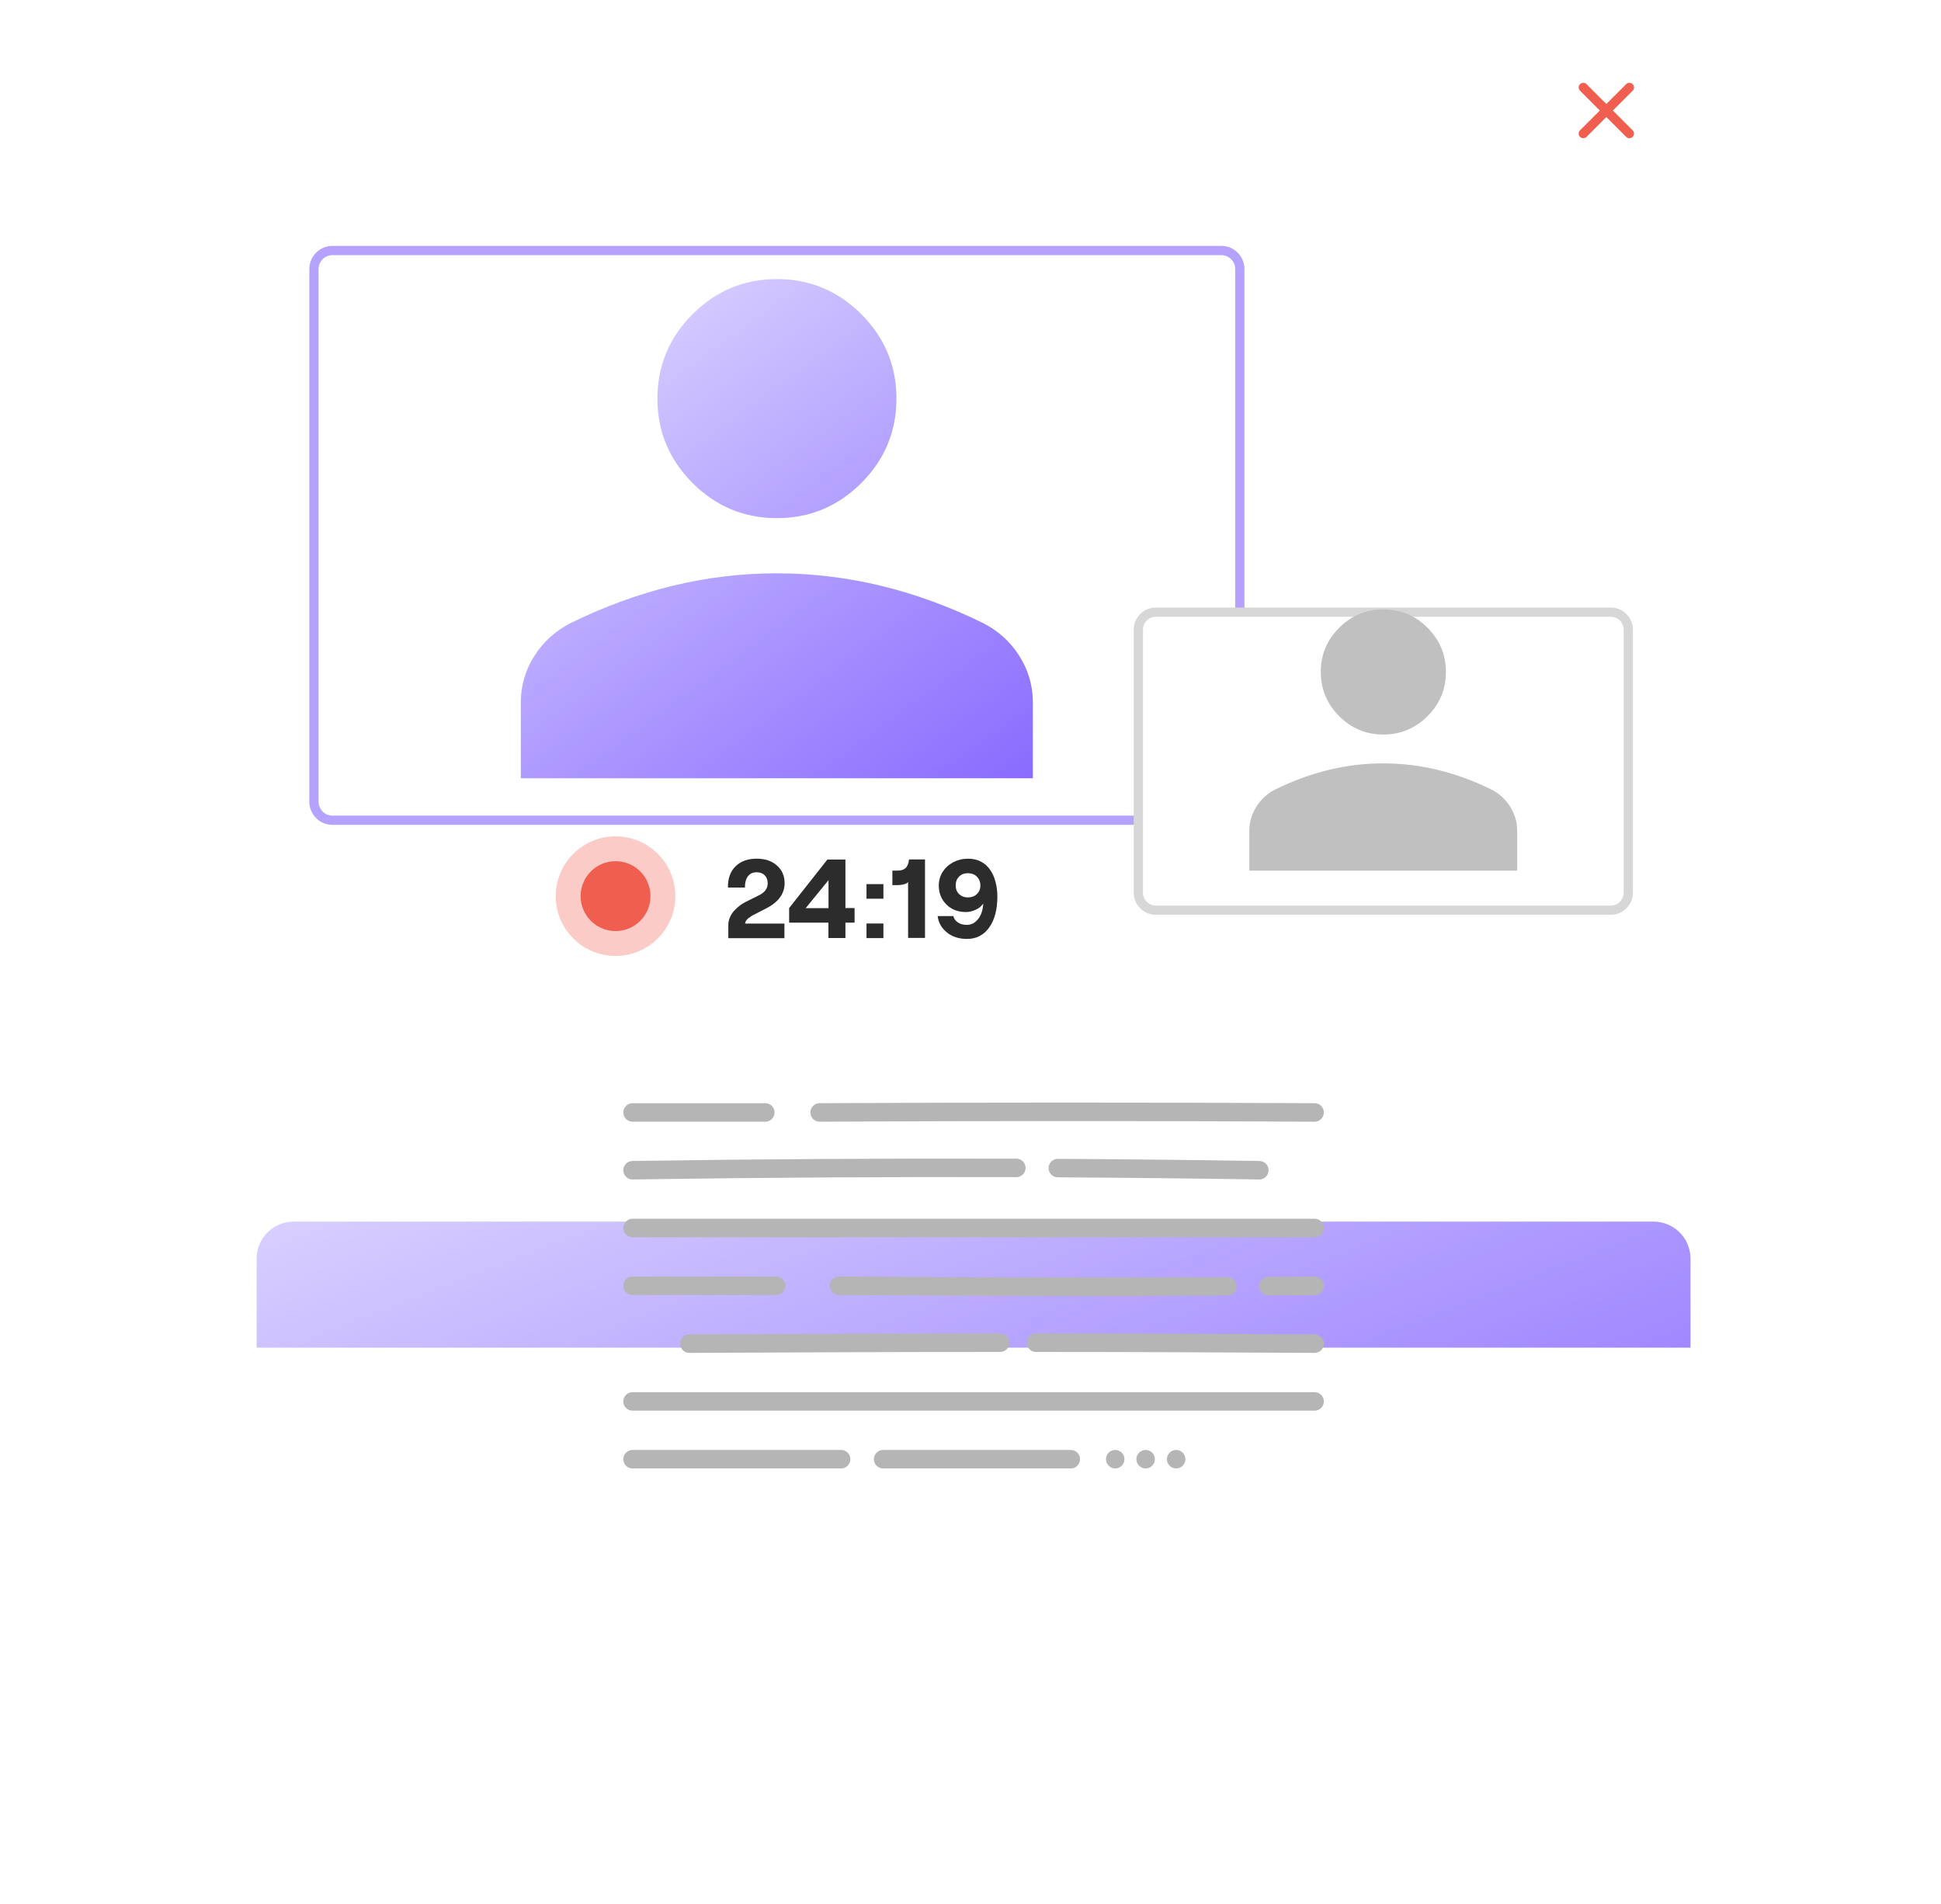 <svg width="210" height="206" viewBox="0 0 210 206" fill="none" xmlns="http://www.w3.org/2000/svg">
<g filter="url(#filter0_dddd_549_469)">
<path d="M182.898 9.15V18.8H27.768V9.15C27.768 6.94 29.558 5.15 31.768 5.15H178.898C181.108 5.15 182.898 6.94 182.898 9.15Z" fill="url(#paint0_linear_549_469)"/>
<path d="M182.898 18.8V106.03C182.898 108.34 181.108 110.23 178.898 110.23H31.768C29.558 110.23 27.768 108.34 27.768 106.03V18.8H182.898Z" fill="white"/>
</g>
<path d="M171.298 9.46L176.288 14.45" stroke="#F05E50" stroke-linecap="round" stroke-linejoin="round"/>
<path d="M176.288 9.46L171.298 14.45" stroke="#F05E50" stroke-linecap="round" stroke-linejoin="round"/>
<path d="M163.218 9.46H160.248C159.613 9.46 159.098 9.975 159.098 10.61V13.1C159.098 13.735 159.613 14.25 160.248 14.25H163.218C163.853 14.25 164.368 13.735 164.368 13.1V10.61C164.368 9.975 163.853 9.46 163.218 9.46Z" stroke="white" stroke-miterlimit="10"/>
<path d="M152.148 14.25H147.178" stroke="white" stroke-linecap="round" stroke-linejoin="round"/>
<g filter="url(#filter1_d_549_469)">
<path d="M132.138 23.1H35.968C34.864 23.1 33.968 23.995 33.968 25.1V82.73C33.968 83.835 34.864 84.73 35.968 84.73H132.138C133.243 84.73 134.138 83.835 134.138 82.73V25.1C134.138 23.995 133.243 23.1 132.138 23.1Z" fill="white"/>
<path d="M132.138 23.1H35.968C34.864 23.1 33.968 23.995 33.968 25.1V82.73C33.968 83.835 34.864 84.73 35.968 84.73H132.138C133.243 84.73 134.138 83.835 134.138 82.73V25.1C134.138 23.995 133.243 23.1 132.138 23.1Z" stroke="#B5A2FF" stroke-miterlimit="10"/>
</g>
<path d="M84.058 56.05C80.498 56.05 77.458 54.78 74.928 52.25C72.398 49.72 71.128 46.67 71.128 43.12C71.128 39.57 72.398 36.52 74.928 33.99C77.458 31.46 80.508 30.19 84.058 30.19C87.618 30.19 90.658 31.46 93.188 33.99C95.718 36.52 96.988 39.57 96.988 43.12C96.988 46.67 95.718 49.72 93.188 52.25C90.658 54.78 87.608 56.05 84.058 56.05ZM56.348 84.19V75.98C56.348 74.17 56.838 72.49 57.818 70.95C58.798 69.41 60.118 68.22 61.758 67.39C65.408 65.6 69.098 64.26 72.808 63.36C76.528 62.46 80.268 62.02 84.048 62.02C87.828 62.02 91.578 62.47 95.288 63.36C99.008 64.26 102.688 65.6 106.338 67.39C107.978 68.22 109.298 69.4 110.278 70.95C111.258 72.49 111.748 74.17 111.748 75.98V84.19H56.328H56.348Z" fill="url(#paint1_linear_549_469)"/>
<g filter="url(#filter2_d_549_469)">
<path d="M174.268 62.22H125.058C124.009 62.22 123.158 63.071 123.158 64.12V92.56C123.158 93.609 124.009 94.46 125.058 94.46H174.268C175.318 94.46 176.168 93.609 176.168 92.56V64.12C176.168 63.071 175.318 62.22 174.268 62.22Z" fill="white"/>
<path d="M174.268 62.22H125.058C124.009 62.22 123.158 63.071 123.158 64.12V92.56C123.158 93.609 124.009 94.46 125.058 94.46H174.268C175.318 94.46 176.168 93.609 176.168 92.56V64.12C176.168 63.071 175.318 62.22 174.268 62.22Z" stroke="#D7D7D7" stroke-miterlimit="10"/>
</g>
<path d="M149.668 79.46C147.808 79.46 146.218 78.8 144.888 77.47C143.568 76.15 142.898 74.55 142.898 72.69C142.898 70.83 143.558 69.24 144.888 67.91C146.208 66.59 147.808 65.92 149.668 65.92C151.528 65.92 153.118 66.58 154.448 67.91C155.768 69.23 156.438 70.83 156.438 72.69C156.438 74.55 155.778 76.14 154.448 77.47C153.128 78.79 151.528 79.46 149.668 79.46ZM135.168 94.18V89.88C135.168 88.93 135.428 88.06 135.938 87.25C136.448 86.44 137.138 85.82 137.998 85.39C139.908 84.45 141.838 83.75 143.778 83.28C145.718 82.81 147.678 82.58 149.658 82.58C151.638 82.58 153.598 82.81 155.538 83.28C157.478 83.75 159.408 84.45 161.318 85.39C162.178 85.82 162.868 86.44 163.378 87.25C163.888 88.06 164.148 88.93 164.148 89.88V94.18H135.158H135.168Z" fill="#C0C0C0"/>
<path opacity="0.32" d="M66.598 103.41C70.172 103.41 73.068 100.513 73.068 96.94C73.068 93.367 70.172 90.47 66.598 90.47C63.025 90.47 60.128 93.367 60.128 96.94C60.128 100.513 63.025 103.41 66.598 103.41Z" fill="#F05E50"/>
<path d="M66.598 100.72C68.686 100.72 70.378 99.028 70.378 96.94C70.378 94.852 68.686 93.16 66.598 93.16C64.511 93.16 62.818 94.852 62.818 96.94C62.818 99.028 64.511 100.72 66.598 100.72Z" fill="#F05E50"/>
<path d="M78.758 95.98C78.748 95.02 79.018 94.27 79.578 93.72C80.138 93.17 80.888 92.89 81.848 92.89C82.808 92.89 83.488 93.13 84.048 93.62C84.608 94.11 84.888 94.74 84.888 95.54C84.888 96.68 84.218 97.6 82.868 98.28L81.528 98.97C80.918 99.29 80.618 99.61 80.618 99.91H84.868V101.49H78.798V100.14C78.788 99.83 78.848 99.53 78.968 99.24C79.088 98.95 79.258 98.7 79.458 98.49C79.658 98.28 79.868 98.09 80.068 97.94C80.268 97.79 80.488 97.66 80.708 97.55L82.088 96.86C82.738 96.55 83.058 96.12 83.058 95.56C83.058 95.19 82.948 94.9 82.738 94.69C82.528 94.47 82.228 94.36 81.848 94.36C81.438 94.36 81.128 94.51 80.908 94.81C80.688 95.11 80.588 95.51 80.598 96.01H78.758V95.98Z" fill="#2C2C2C"/>
<path d="M85.378 99.81V98.23L89.518 92.98H91.468V98.23H92.458V99.81H91.468V101.47H89.628V99.81H85.378ZM87.168 98.24H89.638V95.21L87.168 98.24Z" fill="#2C2C2C"/>
<path d="M93.748 97.22V95.64H95.578V97.22H93.748ZM93.748 101.48V99.9H95.578V101.48H93.748Z" fill="#2C2C2C"/>
<path d="M96.548 95.76V94.18H97.108C97.478 94.18 97.768 94.09 97.968 93.91C98.168 93.73 98.298 93.42 98.348 92.97H100.078V101.46H98.248V95.41C98.168 95.52 98.018 95.6 97.798 95.66C97.578 95.72 97.348 95.75 97.148 95.75H96.548V95.76Z" fill="#2C2C2C"/>
<path d="M101.458 99.1H103.148C103.208 99.37 103.358 99.6 103.628 99.78C103.888 99.96 104.208 100.05 104.588 100.05C105.098 100.05 105.508 99.83 105.838 99.4C106.168 98.97 106.348 98.41 106.378 97.74C106.208 98.01 105.948 98.23 105.588 98.4C105.228 98.57 104.878 98.66 104.518 98.66C103.638 98.66 102.928 98.39 102.388 97.84C101.838 97.29 101.568 96.61 101.568 95.79C101.568 95.25 101.708 94.76 101.988 94.32C102.268 93.88 102.658 93.53 103.138 93.27C103.628 93.02 104.158 92.89 104.748 92.89C105.258 92.89 105.708 92.99 106.118 93.2C106.518 93.41 106.858 93.7 107.108 94.07C107.368 94.44 107.568 94.87 107.698 95.37C107.838 95.87 107.908 96.4 107.908 96.98C107.908 98.4 107.608 99.52 107.018 100.34C106.428 101.16 105.628 101.57 104.628 101.57C103.748 101.57 103.018 101.34 102.438 100.86C101.858 100.39 101.528 99.8 101.448 99.1H101.458ZM103.398 95.79C103.398 96.17 103.518 96.48 103.768 96.72C104.018 96.96 104.328 97.08 104.718 97.08C105.108 97.08 105.438 96.96 105.688 96.72C105.938 96.48 106.068 96.17 106.068 95.79C106.068 95.41 105.938 95.08 105.688 94.83C105.438 94.58 105.108 94.46 104.718 94.46C104.328 94.46 104.008 94.58 103.758 94.83C103.518 95.08 103.398 95.39 103.398 95.79Z" fill="#2C2C2C"/>
<path d="M88.678 120.34C106.468 120.25 124.378 120.25 142.228 120.34" stroke="#B5B5B5" stroke-width="2" stroke-linecap="round" stroke-linejoin="round"/>
<path d="M68.438 120.34C73.228 120.34 78.018 120.34 82.798 120.34" stroke="#B5B5B5" stroke-width="2" stroke-linecap="round" stroke-linejoin="round"/>
<path d="M114.448 126.36C121.718 126.4 128.978 126.48 136.248 126.59" stroke="#B5B5B5" stroke-width="2" stroke-linecap="round" stroke-linejoin="round"/>
<path d="M68.438 126.59C82.278 126.38 96.118 126.3 109.958 126.34" stroke="#B5B5B5" stroke-width="2" stroke-linecap="round" stroke-linejoin="round"/>
<path d="M68.438 132.84H142.228" stroke="#B5B5B5" stroke-width="2" stroke-linecap="round" stroke-linejoin="round"/>
<path d="M137.228 139.13C138.898 139.12 140.568 139.11 142.228 139.1" stroke="#B5B5B5" stroke-width="2" stroke-linecap="round" stroke-linejoin="round"/>
<path d="M90.758 139.09C104.758 139.2 118.768 139.22 132.778 139.15" stroke="#B5B5B5" stroke-width="2" stroke-linecap="round" stroke-linejoin="round"/>
<path d="M68.438 139.09C73.618 139.09 78.798 139.09 83.968 139.09" stroke="#B5B5B5" stroke-width="2" stroke-linecap="round" stroke-linejoin="round"/>
<path d="M112.088 145.25C122.138 145.25 132.178 145.29 142.228 145.35" stroke="#B5B5B5" stroke-width="2" stroke-linecap="round" stroke-linejoin="round"/>
<path d="M74.588 145.35C85.798 145.29 96.998 145.25 108.208 145.25" stroke="#B5B5B5" stroke-width="2" stroke-linecap="round" stroke-linejoin="round"/>
<path d="M68.438 151.6H142.228" stroke="#B5B5B5" stroke-width="2" stroke-linecap="round" stroke-linejoin="round"/>
<path d="M95.548 157.85C102.318 157.85 109.078 157.85 115.848 157.85" stroke="#B5B5B5" stroke-width="2" stroke-linecap="round" stroke-linejoin="round"/>
<path d="M68.438 157.85H90.998" stroke="#B5B5B5" stroke-width="2" stroke-linecap="round" stroke-linejoin="round"/>
<circle cx="120.658" cy="157.85" r="1" fill="#B5B5B5"/>
<circle cx="123.948" cy="157.85" r="1" fill="#B5B5B5"/>
<circle cx="127.248" cy="157.85" r="1" fill="#B5B5B5"/>
<defs>
<filter id="filter0_dddd_549_469" x="0.768" y="0.15" width="209.13" height="205.08" filterUnits="userSpaceOnUse" color-interpolation-filters="sRGB">
<feFlood flood-opacity="0" result="BackgroundImageFix"/>
<feColorMatrix in="SourceAlpha" type="matrix" values="0 0 0 0 0 0 0 0 0 0 0 0 0 0 0 0 0 0 127 0" result="hardAlpha"/>
<feOffset dy="4"/>
<feGaussianBlur stdDeviation="4.5"/>
<feColorMatrix type="matrix" values="0 0 0 0 0.451 0 0 0 0 0.392 0 0 0 0 0.686 0 0 0 0.1 0"/>
<feBlend mode="normal" in2="BackgroundImageFix" result="effect1_dropShadow_549_469"/>
<feColorMatrix in="SourceAlpha" type="matrix" values="0 0 0 0 0 0 0 0 0 0 0 0 0 0 0 0 0 0 127 0" result="hardAlpha"/>
<feOffset dy="17"/>
<feGaussianBlur stdDeviation="8.5"/>
<feColorMatrix type="matrix" values="0 0 0 0 0.451 0 0 0 0 0.392 0 0 0 0 0.686 0 0 0 0.09 0"/>
<feBlend mode="normal" in2="effect1_dropShadow_549_469" result="effect2_dropShadow_549_469"/>
<feColorMatrix in="SourceAlpha" type="matrix" values="0 0 0 0 0 0 0 0 0 0 0 0 0 0 0 0 0 0 127 0" result="hardAlpha"/>
<feOffset dy="38"/>
<feGaussianBlur stdDeviation="11.5"/>
<feColorMatrix type="matrix" values="0 0 0 0 0.451 0 0 0 0 0.392 0 0 0 0 0.686 0 0 0 0.05 0"/>
<feBlend mode="normal" in2="effect2_dropShadow_549_469" result="effect3_dropShadow_549_469"/>
<feColorMatrix in="SourceAlpha" type="matrix" values="0 0 0 0 0 0 0 0 0 0 0 0 0 0 0 0 0 0 127 0" result="hardAlpha"/>
<feOffset dy="68"/>
<feGaussianBlur stdDeviation="13.5"/>
<feColorMatrix type="matrix" values="0 0 0 0 0.451 0 0 0 0 0.392 0 0 0 0 0.686 0 0 0 0.01 0"/>
<feBlend mode="normal" in2="effect3_dropShadow_549_469" result="effect4_dropShadow_549_469"/>
<feBlend mode="normal" in="SourceGraphic" in2="effect4_dropShadow_549_469" result="shape"/>
</filter>
<filter id="filter1_d_549_469" x="25.468" y="18.6" width="117.17" height="78.63" filterUnits="userSpaceOnUse" color-interpolation-filters="sRGB">
<feFlood flood-opacity="0" result="BackgroundImageFix"/>
<feColorMatrix in="SourceAlpha" type="matrix" values="0 0 0 0 0 0 0 0 0 0 0 0 0 0 0 0 0 0 127 0" result="hardAlpha"/>
<feOffset dy="4"/>
<feGaussianBlur stdDeviation="4"/>
<feColorMatrix type="matrix" values="0 0 0 0 0.435 0 0 0 0 0.29 0 0 0 0 1 0 0 0 0.2 0"/>
<feBlend mode="normal" in2="BackgroundImageFix" result="effect1_dropShadow_549_469"/>
<feBlend mode="normal" in="SourceGraphic" in2="effect1_dropShadow_549_469" result="shape"/>
</filter>
<filter id="filter2_d_549_469" x="114.658" y="57.72" width="70.01" height="49.24" filterUnits="userSpaceOnUse" color-interpolation-filters="sRGB">
<feFlood flood-opacity="0" result="BackgroundImageFix"/>
<feColorMatrix in="SourceAlpha" type="matrix" values="0 0 0 0 0 0 0 0 0 0 0 0 0 0 0 0 0 0 127 0" result="hardAlpha"/>
<feOffset dy="4"/>
<feGaussianBlur stdDeviation="4"/>
<feColorMatrix type="matrix" values="0 0 0 0 0.388 0 0 0 0 0.388 0 0 0 0 0.388 0 0 0 0.2 0"/>
<feBlend mode="normal" in2="BackgroundImageFix" result="effect1_dropShadow_549_469"/>
<feBlend mode="normal" in="SourceGraphic" in2="effect1_dropShadow_549_469" result="shape"/>
</filter>
<linearGradient id="paint0_linear_549_469" x1="80.348" y1="-51.14" x2="140.608" y2="104.99" gradientUnits="userSpaceOnUse">
<stop stop-color="#F5F2FF"/>
<stop offset="0.57" stop-color="#A58FFF"/>
<stop offset="1" stop-color="#6E4AFF"/>
</linearGradient>
<linearGradient id="paint1_linear_549_469" x1="46.388" y1="20.41" x2="114.088" y2="112.36" gradientUnits="userSpaceOnUse">
<stop stop-color="#F5F2FF"/>
<stop offset="0.57" stop-color="#A58FFF"/>
<stop offset="1" stop-color="#6E4AFF"/>
</linearGradient>
</defs>
</svg>
